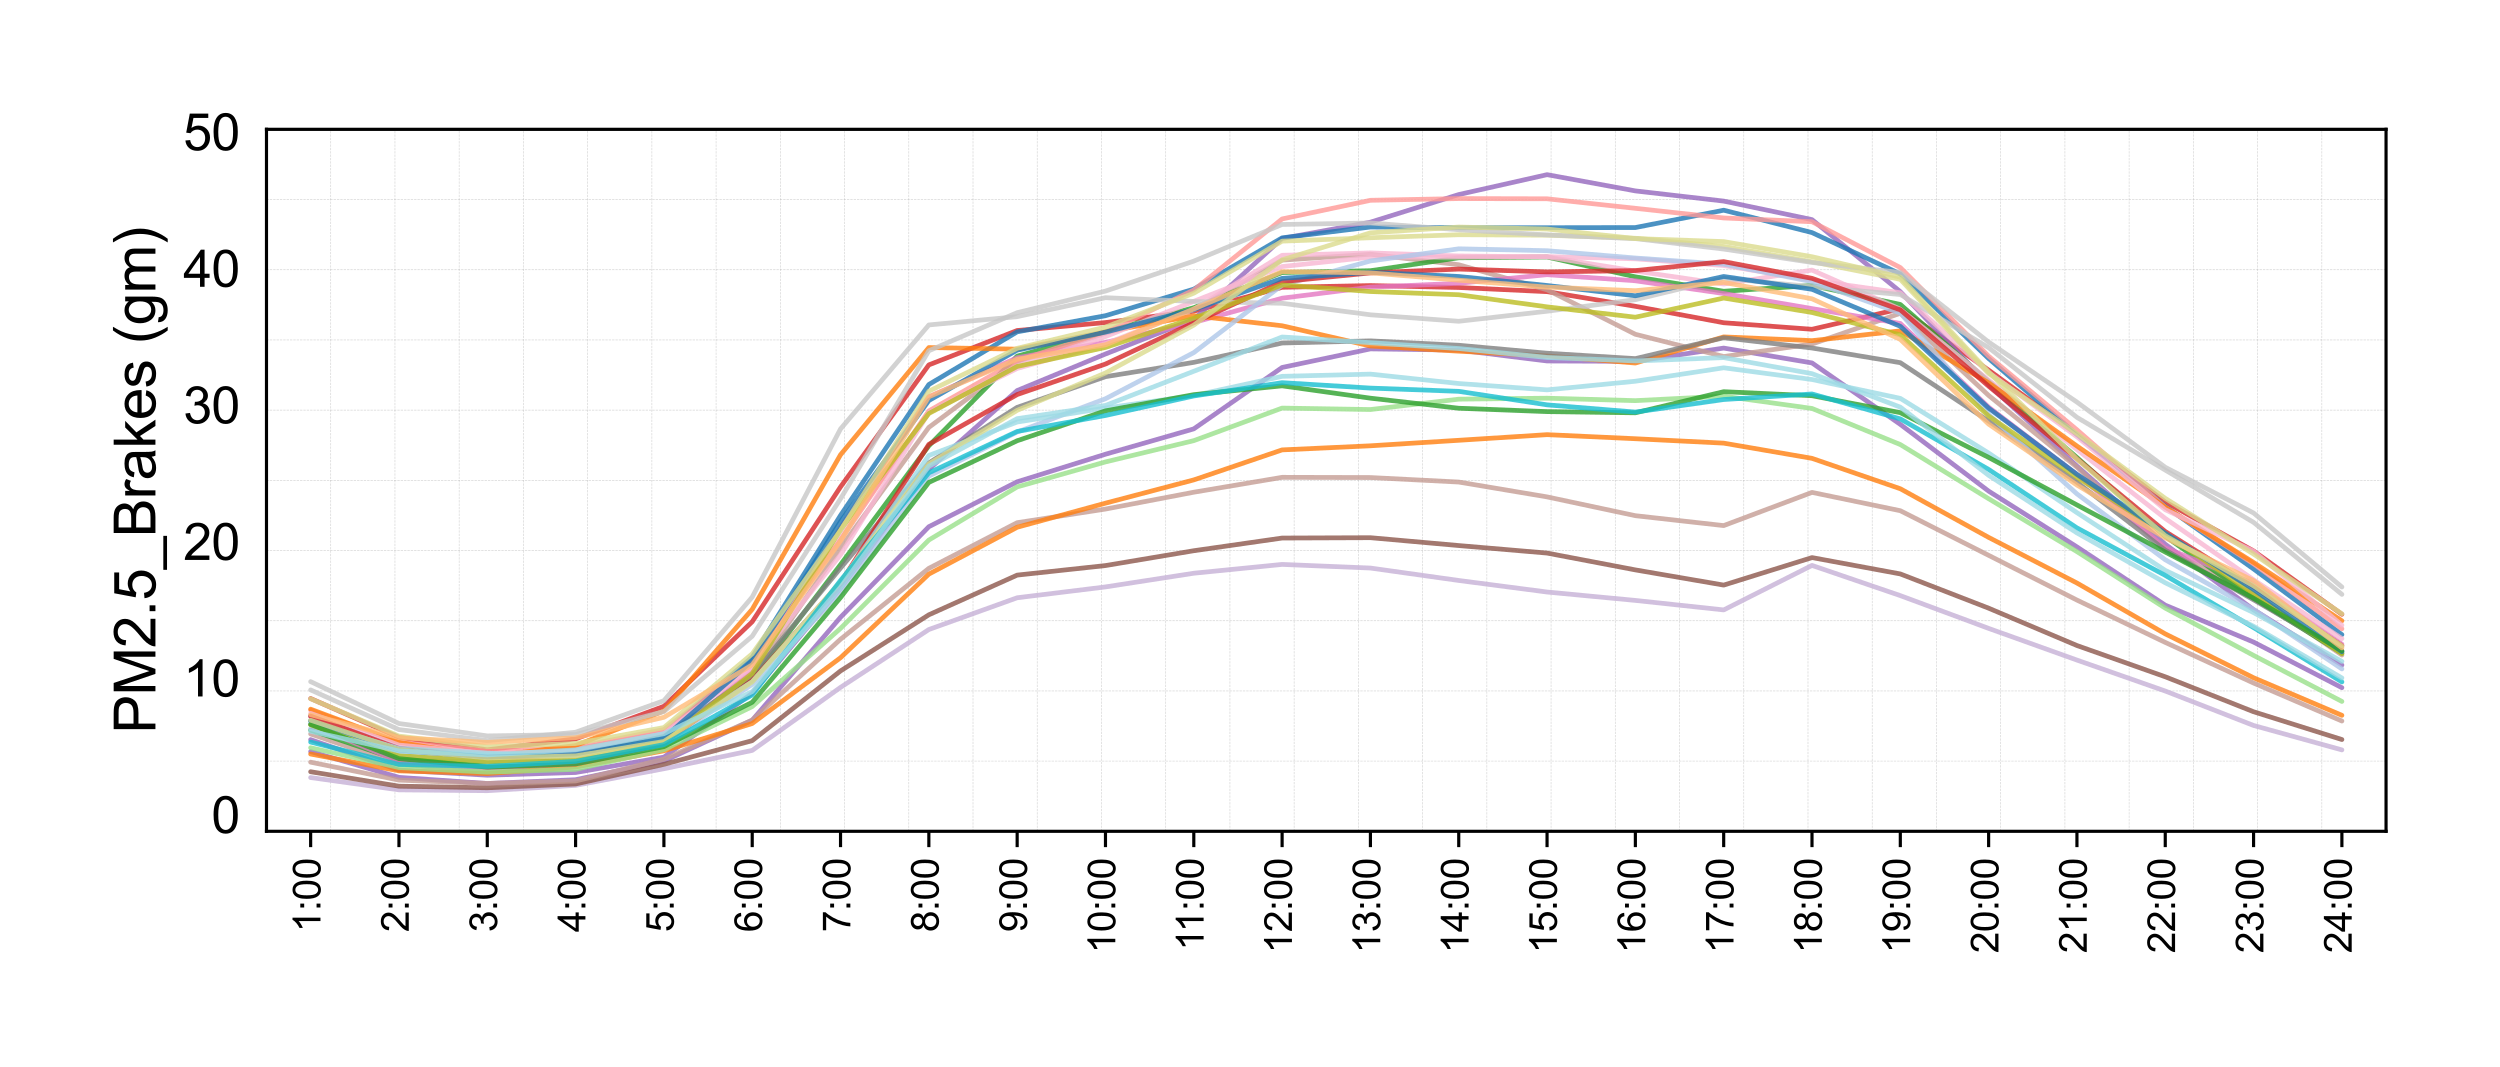 <?xml version="1.0" encoding="utf-8" standalone="no"?>
<!DOCTYPE svg PUBLIC "-//W3C//DTD SVG 1.1//EN"
  "http://www.w3.org/Graphics/SVG/1.1/DTD/svg11.dtd">
<svg xmlns:xlink="http://www.w3.org/1999/xlink" width="789.787pt" height="337.15pt" viewBox="0 0 789.787 337.15" xmlns="http://www.w3.org/2000/svg" version="1.1">
 <defs>
  <style type="text/css">*{stroke-linejoin: round; stroke-linecap: butt}</style>
 </defs>
 <g id="figure_1">
  <g id="patch_1">
   <path d="M 0 337.15 
L 789.787 337.15 
L 789.787 0 
L 0 0 
L 0 337.15 
z
" style="fill: none"/>
  </g>
  <g id="axes_1">
   <g id="patch_2">
    <path d="M 84.187 262.623 
L 753.787 262.623 
L 753.787 40.863 
L 84.187 40.863 
L 84.187 262.623 
z
" style="fill: none"/>
   </g>
   <g id="line2d_1">
    <path d="M 104.478 262.623 
L 104.478 40.863 
" clip-path="url(#pa7f71d91d2)" style="fill: none; stroke-dasharray: 0.74,0.32; stroke-dashoffset: 0; stroke: #a9a9a9; stroke-opacity: 0.5; stroke-width: 0.2"/>
   </g>
   <g id="line2d_2">
    <path d="M 124.769 262.623 
L 124.769 40.863 
" clip-path="url(#pa7f71d91d2)" style="fill: none; stroke-dasharray: 0.74,0.32; stroke-dashoffset: 0; stroke: #a9a9a9; stroke-opacity: 0.5; stroke-width: 0.2"/>
   </g>
   <g id="line2d_3">
    <path d="M 145.06 262.623 
L 145.06 40.863 
" clip-path="url(#pa7f71d91d2)" style="fill: none; stroke-dasharray: 0.74,0.32; stroke-dashoffset: 0; stroke: #a9a9a9; stroke-opacity: 0.5; stroke-width: 0.2"/>
   </g>
   <g id="line2d_4">
    <path d="M 165.351 262.623 
L 165.351 40.863 
" clip-path="url(#pa7f71d91d2)" style="fill: none; stroke-dasharray: 0.74,0.32; stroke-dashoffset: 0; stroke: #a9a9a9; stroke-opacity: 0.5; stroke-width: 0.2"/>
   </g>
   <g id="line2d_5">
    <path d="M 185.641 262.623 
L 185.641 40.863 
" clip-path="url(#pa7f71d91d2)" style="fill: none; stroke-dasharray: 0.74,0.32; stroke-dashoffset: 0; stroke: #a9a9a9; stroke-opacity: 0.5; stroke-width: 0.2"/>
   </g>
   <g id="line2d_6">
    <path d="M 205.932 262.623 
L 205.932 40.863 
" clip-path="url(#pa7f71d91d2)" style="fill: none; stroke-dasharray: 0.74,0.32; stroke-dashoffset: 0; stroke: #a9a9a9; stroke-opacity: 0.5; stroke-width: 0.2"/>
   </g>
   <g id="line2d_7">
    <path d="M 226.223 262.623 
L 226.223 40.863 
" clip-path="url(#pa7f71d91d2)" style="fill: none; stroke-dasharray: 0.74,0.32; stroke-dashoffset: 0; stroke: #a9a9a9; stroke-opacity: 0.5; stroke-width: 0.2"/>
   </g>
   <g id="line2d_8">
    <path d="M 246.514 262.623 
L 246.514 40.863 
" clip-path="url(#pa7f71d91d2)" style="fill: none; stroke-dasharray: 0.74,0.32; stroke-dashoffset: 0; stroke: #a9a9a9; stroke-opacity: 0.5; stroke-width: 0.2"/>
   </g>
   <g id="line2d_9">
    <path d="M 266.805 262.623 
L 266.805 40.863 
" clip-path="url(#pa7f71d91d2)" style="fill: none; stroke-dasharray: 0.74,0.32; stroke-dashoffset: 0; stroke: #a9a9a9; stroke-opacity: 0.5; stroke-width: 0.2"/>
   </g>
   <g id="line2d_10">
    <path d="M 287.096 262.623 
L 287.096 40.863 
" clip-path="url(#pa7f71d91d2)" style="fill: none; stroke-dasharray: 0.74,0.32; stroke-dashoffset: 0; stroke: #a9a9a9; stroke-opacity: 0.5; stroke-width: 0.2"/>
   </g>
   <g id="line2d_11">
    <path d="M 307.387 262.623 
L 307.387 40.863 
" clip-path="url(#pa7f71d91d2)" style="fill: none; stroke-dasharray: 0.74,0.32; stroke-dashoffset: 0; stroke: #a9a9a9; stroke-opacity: 0.5; stroke-width: 0.2"/>
   </g>
   <g id="line2d_12">
    <path d="M 327.678 262.623 
L 327.678 40.863 
" clip-path="url(#pa7f71d91d2)" style="fill: none; stroke-dasharray: 0.74,0.32; stroke-dashoffset: 0; stroke: #a9a9a9; stroke-opacity: 0.5; stroke-width: 0.2"/>
   </g>
   <g id="line2d_13">
    <path d="M 347.969 262.623 
L 347.969 40.863 
" clip-path="url(#pa7f71d91d2)" style="fill: none; stroke-dasharray: 0.74,0.32; stroke-dashoffset: 0; stroke: #a9a9a9; stroke-opacity: 0.5; stroke-width: 0.2"/>
   </g>
   <g id="line2d_14">
    <path d="M 368.26 262.623 
L 368.26 40.863 
" clip-path="url(#pa7f71d91d2)" style="fill: none; stroke-dasharray: 0.74,0.32; stroke-dashoffset: 0; stroke: #a9a9a9; stroke-opacity: 0.5; stroke-width: 0.2"/>
   </g>
   <g id="line2d_15">
    <path d="M 388.551 262.623 
L 388.551 40.863 
" clip-path="url(#pa7f71d91d2)" style="fill: none; stroke-dasharray: 0.74,0.32; stroke-dashoffset: 0; stroke: #a9a9a9; stroke-opacity: 0.5; stroke-width: 0.2"/>
   </g>
   <g id="line2d_16">
    <path d="M 408.841 262.623 
L 408.841 40.863 
" clip-path="url(#pa7f71d91d2)" style="fill: none; stroke-dasharray: 0.74,0.32; stroke-dashoffset: 0; stroke: #a9a9a9; stroke-opacity: 0.5; stroke-width: 0.2"/>
   </g>
   <g id="line2d_17">
    <path d="M 429.132 262.623 
L 429.132 40.863 
" clip-path="url(#pa7f71d91d2)" style="fill: none; stroke-dasharray: 0.74,0.32; stroke-dashoffset: 0; stroke: #a9a9a9; stroke-opacity: 0.5; stroke-width: 0.2"/>
   </g>
   <g id="line2d_18">
    <path d="M 449.423 262.623 
L 449.423 40.863 
" clip-path="url(#pa7f71d91d2)" style="fill: none; stroke-dasharray: 0.74,0.32; stroke-dashoffset: 0; stroke: #a9a9a9; stroke-opacity: 0.5; stroke-width: 0.2"/>
   </g>
   <g id="line2d_19">
    <path d="M 469.714 262.623 
L 469.714 40.863 
" clip-path="url(#pa7f71d91d2)" style="fill: none; stroke-dasharray: 0.74,0.32; stroke-dashoffset: 0; stroke: #a9a9a9; stroke-opacity: 0.5; stroke-width: 0.2"/>
   </g>
   <g id="line2d_20">
    <path d="M 490.005 262.623 
L 490.005 40.863 
" clip-path="url(#pa7f71d91d2)" style="fill: none; stroke-dasharray: 0.74,0.32; stroke-dashoffset: 0; stroke: #a9a9a9; stroke-opacity: 0.5; stroke-width: 0.2"/>
   </g>
   <g id="line2d_21">
    <path d="M 510.296 262.623 
L 510.296 40.863 
" clip-path="url(#pa7f71d91d2)" style="fill: none; stroke-dasharray: 0.74,0.32; stroke-dashoffset: 0; stroke: #a9a9a9; stroke-opacity: 0.5; stroke-width: 0.2"/>
   </g>
   <g id="line2d_22">
    <path d="M 530.587 262.623 
L 530.587 40.863 
" clip-path="url(#pa7f71d91d2)" style="fill: none; stroke-dasharray: 0.74,0.32; stroke-dashoffset: 0; stroke: #a9a9a9; stroke-opacity: 0.5; stroke-width: 0.2"/>
   </g>
   <g id="line2d_23">
    <path d="M 550.878 262.623 
L 550.878 40.863 
" clip-path="url(#pa7f71d91d2)" style="fill: none; stroke-dasharray: 0.74,0.32; stroke-dashoffset: 0; stroke: #a9a9a9; stroke-opacity: 0.5; stroke-width: 0.2"/>
   </g>
   <g id="line2d_24">
    <path d="M 571.169 262.623 
L 571.169 40.863 
" clip-path="url(#pa7f71d91d2)" style="fill: none; stroke-dasharray: 0.74,0.32; stroke-dashoffset: 0; stroke: #a9a9a9; stroke-opacity: 0.5; stroke-width: 0.2"/>
   </g>
   <g id="line2d_25">
    <path d="M 591.46 262.623 
L 591.46 40.863 
" clip-path="url(#pa7f71d91d2)" style="fill: none; stroke-dasharray: 0.74,0.32; stroke-dashoffset: 0; stroke: #a9a9a9; stroke-opacity: 0.5; stroke-width: 0.2"/>
   </g>
   <g id="line2d_26">
    <path d="M 611.751 262.623 
L 611.751 40.863 
" clip-path="url(#pa7f71d91d2)" style="fill: none; stroke-dasharray: 0.74,0.32; stroke-dashoffset: 0; stroke: #a9a9a9; stroke-opacity: 0.5; stroke-width: 0.2"/>
   </g>
   <g id="line2d_27">
    <path d="M 632.041 262.623 
L 632.041 40.863 
" clip-path="url(#pa7f71d91d2)" style="fill: none; stroke-dasharray: 0.74,0.32; stroke-dashoffset: 0; stroke: #a9a9a9; stroke-opacity: 0.5; stroke-width: 0.2"/>
   </g>
   <g id="line2d_28">
    <path d="M 652.332 262.623 
L 652.332 40.863 
" clip-path="url(#pa7f71d91d2)" style="fill: none; stroke-dasharray: 0.74,0.32; stroke-dashoffset: 0; stroke: #a9a9a9; stroke-opacity: 0.5; stroke-width: 0.2"/>
   </g>
   <g id="line2d_29">
    <path d="M 672.623 262.623 
L 672.623 40.863 
" clip-path="url(#pa7f71d91d2)" style="fill: none; stroke-dasharray: 0.74,0.32; stroke-dashoffset: 0; stroke: #a9a9a9; stroke-opacity: 0.5; stroke-width: 0.2"/>
   </g>
   <g id="line2d_30">
    <path d="M 692.914 262.623 
L 692.914 40.863 
" clip-path="url(#pa7f71d91d2)" style="fill: none; stroke-dasharray: 0.74,0.32; stroke-dashoffset: 0; stroke: #a9a9a9; stroke-opacity: 0.5; stroke-width: 0.2"/>
   </g>
   <g id="line2d_31">
    <path d="M 713.205 262.623 
L 713.205 40.863 
" clip-path="url(#pa7f71d91d2)" style="fill: none; stroke-dasharray: 0.74,0.32; stroke-dashoffset: 0; stroke: #a9a9a9; stroke-opacity: 0.5; stroke-width: 0.2"/>
   </g>
   <g id="line2d_32">
    <path d="M 733.496 262.623 
L 733.496 40.863 
" clip-path="url(#pa7f71d91d2)" style="fill: none; stroke-dasharray: 0.74,0.32; stroke-dashoffset: 0; stroke: #a9a9a9; stroke-opacity: 0.5; stroke-width: 0.2"/>
   </g>
   <g id="line2d_33">
    <path d="M 84.187 240.447 
L 753.787 240.447 
" clip-path="url(#pa7f71d91d2)" style="fill: none; stroke-dasharray: 0.74,0.32; stroke-dashoffset: 0; stroke: #a9a9a9; stroke-opacity: 0.5; stroke-width: 0.2"/>
   </g>
   <g id="line2d_34">
    <path d="M 84.187 218.271 
L 753.787 218.271 
" clip-path="url(#pa7f71d91d2)" style="fill: none; stroke-dasharray: 0.74,0.32; stroke-dashoffset: 0; stroke: #a9a9a9; stroke-opacity: 0.5; stroke-width: 0.2"/>
   </g>
   <g id="line2d_35">
    <path d="M 84.187 196.095 
L 753.787 196.095 
" clip-path="url(#pa7f71d91d2)" style="fill: none; stroke-dasharray: 0.74,0.32; stroke-dashoffset: 0; stroke: #a9a9a9; stroke-opacity: 0.5; stroke-width: 0.2"/>
   </g>
   <g id="line2d_36">
    <path d="M 84.187 173.919 
L 753.787 173.919 
" clip-path="url(#pa7f71d91d2)" style="fill: none; stroke-dasharray: 0.74,0.32; stroke-dashoffset: 0; stroke: #a9a9a9; stroke-opacity: 0.5; stroke-width: 0.2"/>
   </g>
   <g id="line2d_37">
    <path d="M 84.187 151.743 
L 753.787 151.743 
" clip-path="url(#pa7f71d91d2)" style="fill: none; stroke-dasharray: 0.74,0.32; stroke-dashoffset: 0; stroke: #a9a9a9; stroke-opacity: 0.5; stroke-width: 0.2"/>
   </g>
   <g id="line2d_38">
    <path d="M 84.187 129.567 
L 753.787 129.567 
" clip-path="url(#pa7f71d91d2)" style="fill: none; stroke-dasharray: 0.74,0.32; stroke-dashoffset: 0; stroke: #a9a9a9; stroke-opacity: 0.5; stroke-width: 0.2"/>
   </g>
   <g id="line2d_39">
    <path d="M 84.187 107.391 
L 753.787 107.391 
" clip-path="url(#pa7f71d91d2)" style="fill: none; stroke-dasharray: 0.74,0.32; stroke-dashoffset: 0; stroke: #a9a9a9; stroke-opacity: 0.5; stroke-width: 0.2"/>
   </g>
   <g id="line2d_40">
    <path d="M 84.187 85.215 
L 753.787 85.215 
" clip-path="url(#pa7f71d91d2)" style="fill: none; stroke-dasharray: 0.74,0.32; stroke-dashoffset: 0; stroke: #a9a9a9; stroke-opacity: 0.5; stroke-width: 0.2"/>
   </g>
   <g id="line2d_41">
    <path d="M 84.187 63.039 
L 753.787 63.039 
" clip-path="url(#pa7f71d91d2)" style="fill: none; stroke-dasharray: 0.74,0.32; stroke-dashoffset: 0; stroke: #a9a9a9; stroke-opacity: 0.5; stroke-width: 0.2"/>
   </g>
   <g id="matplotlib.axis_1">
    <g id="xtick_1">
     <g id="line2d_42">
      <defs>
       <path id="meda3172dca" d="M 0 0 
L 0 5 
" style="stroke: #000000"/>
      </defs>
      <g>
       <use xlink:href="#meda3172dca" x="98.137" y="262.623" style="stroke: #000000"/>
      </g>
     </g>
     <g id="text_1">
      <!-- 1:00 -->
      <g transform="translate(101.239 294.476) rotate(-90) scale(0.12 -0.12)">
       <defs>
        <path id="ArialMT-31" d="M 2384 0 
L 1822 0 
L 1822 3584 
Q 1619 3391 1289 3197 
Q 959 3003 697 2906 
L 697 3450 
Q 1169 3672 1522 3987 
Q 1875 4303 2022 4600 
L 2384 4600 
L 2384 0 
z
" transform="scale(0.016)"/>
        <path id="ArialMT-3a" d="M 578 2678 
L 578 3319 
L 1219 3319 
L 1219 2678 
L 578 2678 
z
M 578 0 
L 578 641 
L 1219 641 
L 1219 0 
L 578 0 
z
" transform="scale(0.016)"/>
        <path id="ArialMT-30" d="M 266 2259 
Q 266 3072 433 3567 
Q 600 4063 929 4331 
Q 1259 4600 1759 4600 
Q 2128 4600 2406 4451 
Q 2684 4303 2865 4023 
Q 3047 3744 3150 3342 
Q 3253 2941 3253 2259 
Q 3253 1453 3087 958 
Q 2922 463 2592 192 
Q 2263 -78 1759 -78 
Q 1097 -78 719 397 
Q 266 969 266 2259 
z
M 844 2259 
Q 844 1131 1108 757 
Q 1372 384 1759 384 
Q 2147 384 2411 759 
Q 2675 1134 2675 2259 
Q 2675 3391 2411 3762 
Q 2147 4134 1753 4134 
Q 1366 4134 1134 3806 
Q 844 3388 844 2259 
z
" transform="scale(0.016)"/>
       </defs>
       <use xlink:href="#ArialMT-31"/>
       <use xlink:href="#ArialMT-3a" transform="translate(55.615 0)"/>
       <use xlink:href="#ArialMT-30" transform="translate(83.398 0)"/>
       <use xlink:href="#ArialMT-30" transform="translate(139.014 0)"/>
      </g>
     </g>
    </g>
    <g id="xtick_2">
     <g id="line2d_43">
      <g>
       <use xlink:href="#meda3172dca" x="126.037" y="262.623" style="stroke: #000000"/>
      </g>
     </g>
     <g id="text_2">
      <!-- 2:00 -->
      <g transform="translate(129.139 294.476) rotate(-90) scale(0.12 -0.12)">
       <defs>
        <path id="ArialMT-32" d="M 3222 541 
L 3222 0 
L 194 0 
Q 188 203 259 391 
Q 375 700 629 1000 
Q 884 1300 1366 1694 
Q 2113 2306 2375 2664 
Q 2638 3022 2638 3341 
Q 2638 3675 2398 3904 
Q 2159 4134 1775 4134 
Q 1369 4134 1125 3890 
Q 881 3647 878 3216 
L 300 3275 
Q 359 3922 746 4261 
Q 1134 4600 1788 4600 
Q 2447 4600 2831 4234 
Q 3216 3869 3216 3328 
Q 3216 3053 3103 2787 
Q 2991 2522 2730 2228 
Q 2469 1934 1863 1422 
Q 1356 997 1212 845 
Q 1069 694 975 541 
L 3222 541 
z
" transform="scale(0.016)"/>
       </defs>
       <use xlink:href="#ArialMT-32"/>
       <use xlink:href="#ArialMT-3a" transform="translate(55.615 0)"/>
       <use xlink:href="#ArialMT-30" transform="translate(83.398 0)"/>
       <use xlink:href="#ArialMT-30" transform="translate(139.014 0)"/>
      </g>
     </g>
    </g>
    <g id="xtick_3">
     <g id="line2d_44">
      <g>
       <use xlink:href="#meda3172dca" x="153.937" y="262.623" style="stroke: #000000"/>
      </g>
     </g>
     <g id="text_3">
      <!-- 3:00 -->
      <g transform="translate(157.039 294.476) rotate(-90) scale(0.12 -0.12)">
       <defs>
        <path id="ArialMT-33" d="M 269 1209 
L 831 1284 
Q 928 806 1161 595 
Q 1394 384 1728 384 
Q 2125 384 2398 659 
Q 2672 934 2672 1341 
Q 2672 1728 2419 1979 
Q 2166 2231 1775 2231 
Q 1616 2231 1378 2169 
L 1441 2663 
Q 1497 2656 1531 2656 
Q 1891 2656 2178 2843 
Q 2466 3031 2466 3422 
Q 2466 3731 2256 3934 
Q 2047 4138 1716 4138 
Q 1388 4138 1169 3931 
Q 950 3725 888 3313 
L 325 3413 
Q 428 3978 793 4289 
Q 1159 4600 1703 4600 
Q 2078 4600 2393 4439 
Q 2709 4278 2876 4000 
Q 3044 3722 3044 3409 
Q 3044 3113 2884 2869 
Q 2725 2625 2413 2481 
Q 2819 2388 3044 2092 
Q 3269 1797 3269 1353 
Q 3269 753 2831 336 
Q 2394 -81 1725 -81 
Q 1122 -81 723 278 
Q 325 638 269 1209 
z
" transform="scale(0.016)"/>
       </defs>
       <use xlink:href="#ArialMT-33"/>
       <use xlink:href="#ArialMT-3a" transform="translate(55.615 0)"/>
       <use xlink:href="#ArialMT-30" transform="translate(83.398 0)"/>
       <use xlink:href="#ArialMT-30" transform="translate(139.014 0)"/>
      </g>
     </g>
    </g>
    <g id="xtick_4">
     <g id="line2d_45">
      <g>
       <use xlink:href="#meda3172dca" x="181.837" y="262.623" style="stroke: #000000"/>
      </g>
     </g>
     <g id="text_4">
      <!-- 4:00 -->
      <g transform="translate(184.939 294.476) rotate(-90) scale(0.12 -0.12)">
       <defs>
        <path id="ArialMT-34" d="M 2069 0 
L 2069 1097 
L 81 1097 
L 81 1613 
L 2172 4581 
L 2631 4581 
L 2631 1613 
L 3250 1613 
L 3250 1097 
L 2631 1097 
L 2631 0 
L 2069 0 
z
M 2069 1613 
L 2069 3678 
L 634 1613 
L 2069 1613 
z
" transform="scale(0.016)"/>
       </defs>
       <use xlink:href="#ArialMT-34"/>
       <use xlink:href="#ArialMT-3a" transform="translate(55.615 0)"/>
       <use xlink:href="#ArialMT-30" transform="translate(83.398 0)"/>
       <use xlink:href="#ArialMT-30" transform="translate(139.014 0)"/>
      </g>
     </g>
    </g>
    <g id="xtick_5">
     <g id="line2d_46">
      <g>
       <use xlink:href="#meda3172dca" x="209.737" y="262.623" style="stroke: #000000"/>
      </g>
     </g>
     <g id="text_5">
      <!-- 5:00 -->
      <g transform="translate(212.839 294.476) rotate(-90) scale(0.12 -0.12)">
       <defs>
        <path id="ArialMT-35" d="M 266 1200 
L 856 1250 
Q 922 819 1161 601 
Q 1400 384 1738 384 
Q 2144 384 2425 690 
Q 2706 997 2706 1503 
Q 2706 1984 2436 2262 
Q 2166 2541 1728 2541 
Q 1456 2541 1237 2417 
Q 1019 2294 894 2097 
L 366 2166 
L 809 4519 
L 3088 4519 
L 3088 3981 
L 1259 3981 
L 1013 2750 
Q 1425 3038 1878 3038 
Q 2478 3038 2890 2622 
Q 3303 2206 3303 1553 
Q 3303 931 2941 478 
Q 2500 -78 1738 -78 
Q 1113 -78 717 272 
Q 322 622 266 1200 
z
" transform="scale(0.016)"/>
       </defs>
       <use xlink:href="#ArialMT-35"/>
       <use xlink:href="#ArialMT-3a" transform="translate(55.615 0)"/>
       <use xlink:href="#ArialMT-30" transform="translate(83.398 0)"/>
       <use xlink:href="#ArialMT-30" transform="translate(139.014 0)"/>
      </g>
     </g>
    </g>
    <g id="xtick_6">
     <g id="line2d_47">
      <g>
       <use xlink:href="#meda3172dca" x="237.637" y="262.623" style="stroke: #000000"/>
      </g>
     </g>
     <g id="text_6">
      <!-- 6:00 -->
      <g transform="translate(240.739 294.476) rotate(-90) scale(0.12 -0.12)">
       <defs>
        <path id="ArialMT-36" d="M 3184 3459 
L 2625 3416 
Q 2550 3747 2413 3897 
Q 2184 4138 1850 4138 
Q 1581 4138 1378 3988 
Q 1113 3794 959 3422 
Q 806 3050 800 2363 
Q 1003 2672 1297 2822 
Q 1591 2972 1913 2972 
Q 2475 2972 2870 2558 
Q 3266 2144 3266 1488 
Q 3266 1056 3080 686 
Q 2894 316 2569 119 
Q 2244 -78 1831 -78 
Q 1128 -78 684 439 
Q 241 956 241 2144 
Q 241 3472 731 4075 
Q 1159 4600 1884 4600 
Q 2425 4600 2770 4297 
Q 3116 3994 3184 3459 
z
M 888 1484 
Q 888 1194 1011 928 
Q 1134 663 1356 523 
Q 1578 384 1822 384 
Q 2178 384 2434 671 
Q 2691 959 2691 1453 
Q 2691 1928 2437 2201 
Q 2184 2475 1800 2475 
Q 1419 2475 1153 2201 
Q 888 1928 888 1484 
z
" transform="scale(0.016)"/>
       </defs>
       <use xlink:href="#ArialMT-36"/>
       <use xlink:href="#ArialMT-3a" transform="translate(55.615 0)"/>
       <use xlink:href="#ArialMT-30" transform="translate(83.398 0)"/>
       <use xlink:href="#ArialMT-30" transform="translate(139.014 0)"/>
      </g>
     </g>
    </g>
    <g id="xtick_7">
     <g id="line2d_48">
      <g>
       <use xlink:href="#meda3172dca" x="265.537" y="262.623" style="stroke: #000000"/>
      </g>
     </g>
     <g id="text_7">
      <!-- 7:00 -->
      <g transform="translate(268.639 294.476) rotate(-90) scale(0.12 -0.12)">
       <defs>
        <path id="ArialMT-37" d="M 303 3981 
L 303 4522 
L 3269 4522 
L 3269 4084 
Q 2831 3619 2401 2847 
Q 1972 2075 1738 1259 
Q 1569 684 1522 0 
L 944 0 
Q 953 541 1156 1306 
Q 1359 2072 1739 2783 
Q 2119 3494 2547 3981 
L 303 3981 
z
" transform="scale(0.016)"/>
       </defs>
       <use xlink:href="#ArialMT-37"/>
       <use xlink:href="#ArialMT-3a" transform="translate(55.615 0)"/>
       <use xlink:href="#ArialMT-30" transform="translate(83.398 0)"/>
       <use xlink:href="#ArialMT-30" transform="translate(139.014 0)"/>
      </g>
     </g>
    </g>
    <g id="xtick_8">
     <g id="line2d_49">
      <g>
       <use xlink:href="#meda3172dca" x="293.437" y="262.623" style="stroke: #000000"/>
      </g>
     </g>
     <g id="text_8">
      <!-- 8:00 -->
      <g transform="translate(296.539 294.476) rotate(-90) scale(0.12 -0.12)">
       <defs>
        <path id="ArialMT-38" d="M 1131 2484 
Q 781 2613 612 2850 
Q 444 3088 444 3419 
Q 444 3919 803 4259 
Q 1163 4600 1759 4600 
Q 2359 4600 2725 4251 
Q 3091 3903 3091 3403 
Q 3091 3084 2923 2848 
Q 2756 2613 2416 2484 
Q 2838 2347 3058 2040 
Q 3278 1734 3278 1309 
Q 3278 722 2862 322 
Q 2447 -78 1769 -78 
Q 1091 -78 675 323 
Q 259 725 259 1325 
Q 259 1772 486 2073 
Q 713 2375 1131 2484 
z
M 1019 3438 
Q 1019 3113 1228 2906 
Q 1438 2700 1772 2700 
Q 2097 2700 2305 2904 
Q 2513 3109 2513 3406 
Q 2513 3716 2298 3927 
Q 2084 4138 1766 4138 
Q 1444 4138 1231 3931 
Q 1019 3725 1019 3438 
z
M 838 1322 
Q 838 1081 952 856 
Q 1066 631 1291 507 
Q 1516 384 1775 384 
Q 2178 384 2440 643 
Q 2703 903 2703 1303 
Q 2703 1709 2433 1975 
Q 2163 2241 1756 2241 
Q 1359 2241 1098 1978 
Q 838 1716 838 1322 
z
" transform="scale(0.016)"/>
       </defs>
       <use xlink:href="#ArialMT-38"/>
       <use xlink:href="#ArialMT-3a" transform="translate(55.615 0)"/>
       <use xlink:href="#ArialMT-30" transform="translate(83.398 0)"/>
       <use xlink:href="#ArialMT-30" transform="translate(139.014 0)"/>
      </g>
     </g>
    </g>
    <g id="xtick_9">
     <g id="line2d_50">
      <g>
       <use xlink:href="#meda3172dca" x="321.337" y="262.623" style="stroke: #000000"/>
      </g>
     </g>
     <g id="text_9">
      <!-- 9:00 -->
      <g transform="translate(324.439 294.476) rotate(-90) scale(0.12 -0.12)">
       <defs>
        <path id="ArialMT-39" d="M 350 1059 
L 891 1109 
Q 959 728 1153 556 
Q 1347 384 1650 384 
Q 1909 384 2104 503 
Q 2300 622 2425 820 
Q 2550 1019 2634 1356 
Q 2719 1694 2719 2044 
Q 2719 2081 2716 2156 
Q 2547 1888 2255 1720 
Q 1963 1553 1622 1553 
Q 1053 1553 659 1965 
Q 266 2378 266 3053 
Q 266 3750 677 4175 
Q 1088 4600 1706 4600 
Q 2153 4600 2523 4359 
Q 2894 4119 3086 3673 
Q 3278 3228 3278 2384 
Q 3278 1506 3087 986 
Q 2897 466 2520 194 
Q 2144 -78 1638 -78 
Q 1100 -78 759 220 
Q 419 519 350 1059 
z
M 2653 3081 
Q 2653 3566 2395 3850 
Q 2138 4134 1775 4134 
Q 1400 4134 1122 3828 
Q 844 3522 844 3034 
Q 844 2597 1108 2323 
Q 1372 2050 1759 2050 
Q 2150 2050 2401 2323 
Q 2653 2597 2653 3081 
z
" transform="scale(0.016)"/>
       </defs>
       <use xlink:href="#ArialMT-39"/>
       <use xlink:href="#ArialMT-3a" transform="translate(55.615 0)"/>
       <use xlink:href="#ArialMT-30" transform="translate(83.398 0)"/>
       <use xlink:href="#ArialMT-30" transform="translate(139.014 0)"/>
      </g>
     </g>
    </g>
    <g id="xtick_10">
     <g id="line2d_51">
      <g>
       <use xlink:href="#meda3172dca" x="349.237" y="262.623" style="stroke: #000000"/>
      </g>
     </g>
     <g id="text_10">
      <!-- 10:00 -->
      <g transform="translate(352.339 301.15) rotate(-90) scale(0.12 -0.12)">
       <use xlink:href="#ArialMT-31"/>
       <use xlink:href="#ArialMT-30" transform="translate(55.615 0)"/>
       <use xlink:href="#ArialMT-3a" transform="translate(111.23 0)"/>
       <use xlink:href="#ArialMT-30" transform="translate(139.014 0)"/>
       <use xlink:href="#ArialMT-30" transform="translate(194.629 0)"/>
      </g>
     </g>
    </g>
    <g id="xtick_11">
     <g id="line2d_52">
      <g>
       <use xlink:href="#meda3172dca" x="377.137" y="262.623" style="stroke: #000000"/>
      </g>
     </g>
     <g id="text_11">
      <!-- 11:00 -->
      <g transform="translate(380.239 300.265) rotate(-90) scale(0.12 -0.12)">
       <use xlink:href="#ArialMT-31"/>
       <use xlink:href="#ArialMT-31" transform="translate(48.24 0)"/>
       <use xlink:href="#ArialMT-3a" transform="translate(103.855 0)"/>
       <use xlink:href="#ArialMT-30" transform="translate(131.639 0)"/>
       <use xlink:href="#ArialMT-30" transform="translate(187.254 0)"/>
      </g>
     </g>
    </g>
    <g id="xtick_12">
     <g id="line2d_53">
      <g>
       <use xlink:href="#meda3172dca" x="405.037" y="262.623" style="stroke: #000000"/>
      </g>
     </g>
     <g id="text_12">
      <!-- 12:00 -->
      <g transform="translate(408.139 301.15) rotate(-90) scale(0.12 -0.12)">
       <use xlink:href="#ArialMT-31"/>
       <use xlink:href="#ArialMT-32" transform="translate(55.615 0)"/>
       <use xlink:href="#ArialMT-3a" transform="translate(111.23 0)"/>
       <use xlink:href="#ArialMT-30" transform="translate(139.014 0)"/>
       <use xlink:href="#ArialMT-30" transform="translate(194.629 0)"/>
      </g>
     </g>
    </g>
    <g id="xtick_13">
     <g id="line2d_54">
      <g>
       <use xlink:href="#meda3172dca" x="432.937" y="262.623" style="stroke: #000000"/>
      </g>
     </g>
     <g id="text_13">
      <!-- 13:00 -->
      <g transform="translate(436.039 301.15) rotate(-90) scale(0.12 -0.12)">
       <use xlink:href="#ArialMT-31"/>
       <use xlink:href="#ArialMT-33" transform="translate(55.615 0)"/>
       <use xlink:href="#ArialMT-3a" transform="translate(111.23 0)"/>
       <use xlink:href="#ArialMT-30" transform="translate(139.014 0)"/>
       <use xlink:href="#ArialMT-30" transform="translate(194.629 0)"/>
      </g>
     </g>
    </g>
    <g id="xtick_14">
     <g id="line2d_55">
      <g>
       <use xlink:href="#meda3172dca" x="460.837" y="262.623" style="stroke: #000000"/>
      </g>
     </g>
     <g id="text_14">
      <!-- 14:00 -->
      <g transform="translate(463.939 301.15) rotate(-90) scale(0.12 -0.12)">
       <use xlink:href="#ArialMT-31"/>
       <use xlink:href="#ArialMT-34" transform="translate(55.615 0)"/>
       <use xlink:href="#ArialMT-3a" transform="translate(111.23 0)"/>
       <use xlink:href="#ArialMT-30" transform="translate(139.014 0)"/>
       <use xlink:href="#ArialMT-30" transform="translate(194.629 0)"/>
      </g>
     </g>
    </g>
    <g id="xtick_15">
     <g id="line2d_56">
      <g>
       <use xlink:href="#meda3172dca" x="488.737" y="262.623" style="stroke: #000000"/>
      </g>
     </g>
     <g id="text_15">
      <!-- 15:00 -->
      <g transform="translate(491.839 301.15) rotate(-90) scale(0.12 -0.12)">
       <use xlink:href="#ArialMT-31"/>
       <use xlink:href="#ArialMT-35" transform="translate(55.615 0)"/>
       <use xlink:href="#ArialMT-3a" transform="translate(111.23 0)"/>
       <use xlink:href="#ArialMT-30" transform="translate(139.014 0)"/>
       <use xlink:href="#ArialMT-30" transform="translate(194.629 0)"/>
      </g>
     </g>
    </g>
    <g id="xtick_16">
     <g id="line2d_57">
      <g>
       <use xlink:href="#meda3172dca" x="516.637" y="262.623" style="stroke: #000000"/>
      </g>
     </g>
     <g id="text_16">
      <!-- 16:00 -->
      <g transform="translate(519.739 301.15) rotate(-90) scale(0.12 -0.12)">
       <use xlink:href="#ArialMT-31"/>
       <use xlink:href="#ArialMT-36" transform="translate(55.615 0)"/>
       <use xlink:href="#ArialMT-3a" transform="translate(111.23 0)"/>
       <use xlink:href="#ArialMT-30" transform="translate(139.014 0)"/>
       <use xlink:href="#ArialMT-30" transform="translate(194.629 0)"/>
      </g>
     </g>
    </g>
    <g id="xtick_17">
     <g id="line2d_58">
      <g>
       <use xlink:href="#meda3172dca" x="544.537" y="262.623" style="stroke: #000000"/>
      </g>
     </g>
     <g id="text_17">
      <!-- 17:00 -->
      <g transform="translate(547.639 301.15) rotate(-90) scale(0.12 -0.12)">
       <use xlink:href="#ArialMT-31"/>
       <use xlink:href="#ArialMT-37" transform="translate(55.615 0)"/>
       <use xlink:href="#ArialMT-3a" transform="translate(111.23 0)"/>
       <use xlink:href="#ArialMT-30" transform="translate(139.014 0)"/>
       <use xlink:href="#ArialMT-30" transform="translate(194.629 0)"/>
      </g>
     </g>
    </g>
    <g id="xtick_18">
     <g id="line2d_59">
      <g>
       <use xlink:href="#meda3172dca" x="572.437" y="262.623" style="stroke: #000000"/>
      </g>
     </g>
     <g id="text_18">
      <!-- 18:00 -->
      <g transform="translate(575.539 301.15) rotate(-90) scale(0.12 -0.12)">
       <use xlink:href="#ArialMT-31"/>
       <use xlink:href="#ArialMT-38" transform="translate(55.615 0)"/>
       <use xlink:href="#ArialMT-3a" transform="translate(111.23 0)"/>
       <use xlink:href="#ArialMT-30" transform="translate(139.014 0)"/>
       <use xlink:href="#ArialMT-30" transform="translate(194.629 0)"/>
      </g>
     </g>
    </g>
    <g id="xtick_19">
     <g id="line2d_60">
      <g>
       <use xlink:href="#meda3172dca" x="600.337" y="262.623" style="stroke: #000000"/>
      </g>
     </g>
     <g id="text_19">
      <!-- 19:00 -->
      <g transform="translate(603.439 301.15) rotate(-90) scale(0.12 -0.12)">
       <use xlink:href="#ArialMT-31"/>
       <use xlink:href="#ArialMT-39" transform="translate(55.615 0)"/>
       <use xlink:href="#ArialMT-3a" transform="translate(111.23 0)"/>
       <use xlink:href="#ArialMT-30" transform="translate(139.014 0)"/>
       <use xlink:href="#ArialMT-30" transform="translate(194.629 0)"/>
      </g>
     </g>
    </g>
    <g id="xtick_20">
     <g id="line2d_61">
      <g>
       <use xlink:href="#meda3172dca" x="628.237" y="262.623" style="stroke: #000000"/>
      </g>
     </g>
     <g id="text_20">
      <!-- 20:00 -->
      <g transform="translate(631.339 301.15) rotate(-90) scale(0.12 -0.12)">
       <use xlink:href="#ArialMT-32"/>
       <use xlink:href="#ArialMT-30" transform="translate(55.615 0)"/>
       <use xlink:href="#ArialMT-3a" transform="translate(111.23 0)"/>
       <use xlink:href="#ArialMT-30" transform="translate(139.014 0)"/>
       <use xlink:href="#ArialMT-30" transform="translate(194.629 0)"/>
      </g>
     </g>
    </g>
    <g id="xtick_21">
     <g id="line2d_62">
      <g>
       <use xlink:href="#meda3172dca" x="656.137" y="262.623" style="stroke: #000000"/>
      </g>
     </g>
     <g id="text_21">
      <!-- 21:00 -->
      <g transform="translate(659.239 301.15) rotate(-90) scale(0.12 -0.12)">
       <use xlink:href="#ArialMT-32"/>
       <use xlink:href="#ArialMT-31" transform="translate(55.615 0)"/>
       <use xlink:href="#ArialMT-3a" transform="translate(111.23 0)"/>
       <use xlink:href="#ArialMT-30" transform="translate(139.014 0)"/>
       <use xlink:href="#ArialMT-30" transform="translate(194.629 0)"/>
      </g>
     </g>
    </g>
    <g id="xtick_22">
     <g id="line2d_63">
      <g>
       <use xlink:href="#meda3172dca" x="684.037" y="262.623" style="stroke: #000000"/>
      </g>
     </g>
     <g id="text_22">
      <!-- 22:00 -->
      <g transform="translate(687.139 301.15) rotate(-90) scale(0.12 -0.12)">
       <use xlink:href="#ArialMT-32"/>
       <use xlink:href="#ArialMT-32" transform="translate(55.615 0)"/>
       <use xlink:href="#ArialMT-3a" transform="translate(111.23 0)"/>
       <use xlink:href="#ArialMT-30" transform="translate(139.014 0)"/>
       <use xlink:href="#ArialMT-30" transform="translate(194.629 0)"/>
      </g>
     </g>
    </g>
    <g id="xtick_23">
     <g id="line2d_64">
      <g>
       <use xlink:href="#meda3172dca" x="711.937" y="262.623" style="stroke: #000000"/>
      </g>
     </g>
     <g id="text_23">
      <!-- 23:00 -->
      <g transform="translate(715.039 301.15) rotate(-90) scale(0.12 -0.12)">
       <use xlink:href="#ArialMT-32"/>
       <use xlink:href="#ArialMT-33" transform="translate(55.615 0)"/>
       <use xlink:href="#ArialMT-3a" transform="translate(111.23 0)"/>
       <use xlink:href="#ArialMT-30" transform="translate(139.014 0)"/>
       <use xlink:href="#ArialMT-30" transform="translate(194.629 0)"/>
      </g>
     </g>
    </g>
    <g id="xtick_24">
     <g id="line2d_65">
      <g>
       <use xlink:href="#meda3172dca" x="739.837" y="262.623" style="stroke: #000000"/>
      </g>
     </g>
     <g id="text_24">
      <!-- 24:00 -->
      <g transform="translate(742.939 301.15) rotate(-90) scale(0.12 -0.12)">
       <use xlink:href="#ArialMT-32"/>
       <use xlink:href="#ArialMT-34" transform="translate(55.615 0)"/>
       <use xlink:href="#ArialMT-3a" transform="translate(111.23 0)"/>
       <use xlink:href="#ArialMT-30" transform="translate(139.014 0)"/>
       <use xlink:href="#ArialMT-30" transform="translate(194.629 0)"/>
      </g>
     </g>
    </g>
   </g>
   <g id="matplotlib.axis_2">
    <g id="ytick_1">
     <g id="line2d_66">
      <defs>
       <path id="m88bf3959f5" d="M 0 0 
L -5 0 
" style="stroke: #000000; stroke-opacity: 0; stroke-width: 1.5"/>
      </defs>
      <g>
       <use xlink:href="#m88bf3959f5" x="84.187" y="257.446" style="fill-opacity: 0; stroke: #000000; stroke-opacity: 0; stroke-width: 1.5"/>
      </g>
     </g>
     <g id="text_25">
      <!-- 0 -->
      <g transform="translate(66.789 263.172) scale(0.16 -0.16)">
       <use xlink:href="#ArialMT-30"/>
      </g>
     </g>
    </g>
    <g id="ytick_2">
     <g id="line2d_67">
      <g>
       <use xlink:href="#m88bf3959f5" x="84.187" y="214.302" style="fill-opacity: 0; stroke: #000000; stroke-opacity: 0; stroke-width: 1.5"/>
      </g>
     </g>
     <g id="text_26">
      <!-- 10 -->
      <g transform="translate(57.892 220.028) scale(0.16 -0.16)">
       <use xlink:href="#ArialMT-31"/>
       <use xlink:href="#ArialMT-30" transform="translate(55.615 0)"/>
      </g>
     </g>
    </g>
    <g id="ytick_3">
     <g id="line2d_68">
      <g>
       <use xlink:href="#m88bf3959f5" x="84.187" y="171.158" style="fill-opacity: 0; stroke: #000000; stroke-opacity: 0; stroke-width: 1.5"/>
      </g>
     </g>
     <g id="text_27">
      <!-- 20 -->
      <g transform="translate(57.892 176.884) scale(0.16 -0.16)">
       <use xlink:href="#ArialMT-32"/>
       <use xlink:href="#ArialMT-30" transform="translate(55.615 0)"/>
      </g>
     </g>
    </g>
    <g id="ytick_4">
     <g id="line2d_69">
      <g>
       <use xlink:href="#m88bf3959f5" x="84.187" y="128.014" style="fill-opacity: 0; stroke: #000000; stroke-opacity: 0; stroke-width: 1.5"/>
      </g>
     </g>
     <g id="text_28">
      <!-- 30 -->
      <g transform="translate(57.892 133.74) scale(0.16 -0.16)">
       <use xlink:href="#ArialMT-33"/>
       <use xlink:href="#ArialMT-30" transform="translate(55.615 0)"/>
      </g>
     </g>
    </g>
    <g id="ytick_5">
     <g id="line2d_70">
      <g>
       <use xlink:href="#m88bf3959f5" x="84.187" y="84.87" style="fill-opacity: 0; stroke: #000000; stroke-opacity: 0; stroke-width: 1.5"/>
      </g>
     </g>
     <g id="text_29">
      <!-- 40 -->
      <g transform="translate(57.892 90.596) scale(0.16 -0.16)">
       <use xlink:href="#ArialMT-34"/>
       <use xlink:href="#ArialMT-30" transform="translate(55.615 0)"/>
      </g>
     </g>
    </g>
    <g id="ytick_6">
     <g id="line2d_71">
      <g>
       <use xlink:href="#m88bf3959f5" x="84.187" y="41.726" style="fill-opacity: 0; stroke: #000000; stroke-opacity: 0; stroke-width: 1.5"/>
      </g>
     </g>
     <g id="text_30">
      <!-- 50 -->
      <g transform="translate(57.892 47.453) scale(0.16 -0.16)">
       <use xlink:href="#ArialMT-35"/>
       <use xlink:href="#ArialMT-30" transform="translate(55.615 0)"/>
      </g>
     </g>
    </g>
    <g id="text_31">
     <!-- PM2.5_Brakes (gm) -->
     <g transform="translate(49.103 231.763) rotate(-90) scale(0.18 -0.18)">
      <defs>
       <path id="ArialMT-50" d="M 494 0 
L 494 4581 
L 2222 4581 
Q 2678 4581 2919 4538 
Q 3256 4481 3484 4323 
Q 3713 4166 3852 3881 
Q 3991 3597 3991 3256 
Q 3991 2672 3619 2267 
Q 3247 1863 2275 1863 
L 1100 1863 
L 1100 0 
L 494 0 
z
M 1100 2403 
L 2284 2403 
Q 2872 2403 3119 2622 
Q 3366 2841 3366 3238 
Q 3366 3525 3220 3729 
Q 3075 3934 2838 4000 
Q 2684 4041 2272 4041 
L 1100 4041 
L 1100 2403 
z
" transform="scale(0.016)"/>
       <path id="ArialMT-4d" d="M 475 0 
L 475 4581 
L 1388 4581 
L 2472 1338 
Q 2622 884 2691 659 
Q 2769 909 2934 1394 
L 4031 4581 
L 4847 4581 
L 4847 0 
L 4263 0 
L 4263 3834 
L 2931 0 
L 2384 0 
L 1059 3900 
L 1059 0 
L 475 0 
z
" transform="scale(0.016)"/>
       <path id="ArialMT-2e" d="M 581 0 
L 581 641 
L 1222 641 
L 1222 0 
L 581 0 
z
" transform="scale(0.016)"/>
       <path id="ArialMT-5f" d="M -97 -1272 
L -97 -866 
L 3631 -866 
L 3631 -1272 
L -97 -1272 
z
" transform="scale(0.016)"/>
       <path id="ArialMT-42" d="M 469 0 
L 469 4581 
L 2188 4581 
Q 2713 4581 3030 4442 
Q 3347 4303 3526 4014 
Q 3706 3725 3706 3409 
Q 3706 3116 3547 2856 
Q 3388 2597 3066 2438 
Q 3481 2316 3704 2022 
Q 3928 1728 3928 1328 
Q 3928 1006 3792 729 
Q 3656 453 3456 303 
Q 3256 153 2954 76 
Q 2653 0 2216 0 
L 469 0 
z
M 1075 2656 
L 2066 2656 
Q 2469 2656 2644 2709 
Q 2875 2778 2992 2937 
Q 3109 3097 3109 3338 
Q 3109 3566 3000 3739 
Q 2891 3913 2687 3977 
Q 2484 4041 1991 4041 
L 1075 4041 
L 1075 2656 
z
M 1075 541 
L 2216 541 
Q 2509 541 2628 563 
Q 2838 600 2978 687 
Q 3119 775 3209 942 
Q 3300 1109 3300 1328 
Q 3300 1584 3169 1773 
Q 3038 1963 2805 2039 
Q 2572 2116 2134 2116 
L 1075 2116 
L 1075 541 
z
" transform="scale(0.016)"/>
       <path id="ArialMT-72" d="M 416 0 
L 416 3319 
L 922 3319 
L 922 2816 
Q 1116 3169 1280 3281 
Q 1444 3394 1641 3394 
Q 1925 3394 2219 3213 
L 2025 2691 
Q 1819 2813 1613 2813 
Q 1428 2813 1281 2702 
Q 1134 2591 1072 2394 
Q 978 2094 978 1738 
L 978 0 
L 416 0 
z
" transform="scale(0.016)"/>
       <path id="ArialMT-61" d="M 2588 409 
Q 2275 144 1986 34 
Q 1697 -75 1366 -75 
Q 819 -75 525 192 
Q 231 459 231 875 
Q 231 1119 342 1320 
Q 453 1522 633 1644 
Q 813 1766 1038 1828 
Q 1203 1872 1538 1913 
Q 2219 1994 2541 2106 
Q 2544 2222 2544 2253 
Q 2544 2597 2384 2738 
Q 2169 2928 1744 2928 
Q 1347 2928 1158 2789 
Q 969 2650 878 2297 
L 328 2372 
Q 403 2725 575 2942 
Q 747 3159 1072 3276 
Q 1397 3394 1825 3394 
Q 2250 3394 2515 3294 
Q 2781 3194 2906 3042 
Q 3031 2891 3081 2659 
Q 3109 2516 3109 2141 
L 3109 1391 
Q 3109 606 3145 398 
Q 3181 191 3288 0 
L 2700 0 
Q 2613 175 2588 409 
z
M 2541 1666 
Q 2234 1541 1622 1453 
Q 1275 1403 1131 1340 
Q 988 1278 909 1158 
Q 831 1038 831 891 
Q 831 666 1001 516 
Q 1172 366 1500 366 
Q 1825 366 2078 508 
Q 2331 650 2450 897 
Q 2541 1088 2541 1459 
L 2541 1666 
z
" transform="scale(0.016)"/>
       <path id="ArialMT-6b" d="M 425 0 
L 425 4581 
L 988 4581 
L 988 1969 
L 2319 3319 
L 3047 3319 
L 1778 2088 
L 3175 0 
L 2481 0 
L 1384 1697 
L 988 1316 
L 988 0 
L 425 0 
z
" transform="scale(0.016)"/>
       <path id="ArialMT-65" d="M 2694 1069 
L 3275 997 
Q 3138 488 2766 206 
Q 2394 -75 1816 -75 
Q 1088 -75 661 373 
Q 234 822 234 1631 
Q 234 2469 665 2931 
Q 1097 3394 1784 3394 
Q 2450 3394 2872 2941 
Q 3294 2488 3294 1666 
Q 3294 1616 3291 1516 
L 816 1516 
Q 847 969 1125 678 
Q 1403 388 1819 388 
Q 2128 388 2347 550 
Q 2566 713 2694 1069 
z
M 847 1978 
L 2700 1978 
Q 2663 2397 2488 2606 
Q 2219 2931 1791 2931 
Q 1403 2931 1139 2672 
Q 875 2413 847 1978 
z
" transform="scale(0.016)"/>
       <path id="ArialMT-73" d="M 197 991 
L 753 1078 
Q 800 744 1014 566 
Q 1228 388 1613 388 
Q 2000 388 2187 545 
Q 2375 703 2375 916 
Q 2375 1106 2209 1216 
Q 2094 1291 1634 1406 
Q 1016 1563 777 1677 
Q 538 1791 414 1992 
Q 291 2194 291 2438 
Q 291 2659 392 2848 
Q 494 3038 669 3163 
Q 800 3259 1026 3326 
Q 1253 3394 1513 3394 
Q 1903 3394 2198 3281 
Q 2494 3169 2634 2976 
Q 2775 2784 2828 2463 
L 2278 2388 
Q 2241 2644 2061 2787 
Q 1881 2931 1553 2931 
Q 1166 2931 1000 2803 
Q 834 2675 834 2503 
Q 834 2394 903 2306 
Q 972 2216 1119 2156 
Q 1203 2125 1616 2013 
Q 2213 1853 2448 1751 
Q 2684 1650 2818 1456 
Q 2953 1263 2953 975 
Q 2953 694 2789 445 
Q 2625 197 2315 61 
Q 2006 -75 1616 -75 
Q 969 -75 630 194 
Q 291 463 197 991 
z
" transform="scale(0.016)"/>
       <path id="ArialMT-20" transform="scale(0.016)"/>
       <path id="ArialMT-28" d="M 1497 -1347 
Q 1031 -759 709 28 
Q 388 816 388 1659 
Q 388 2403 628 3084 
Q 909 3875 1497 4659 
L 1900 4659 
Q 1522 4009 1400 3731 
Q 1209 3300 1100 2831 
Q 966 2247 966 1656 
Q 966 153 1900 -1347 
L 1497 -1347 
z
" transform="scale(0.016)"/>
       <path id="ArialMT-67" d="M 319 -275 
L 866 -356 
Q 900 -609 1056 -725 
Q 1266 -881 1628 -881 
Q 2019 -881 2231 -725 
Q 2444 -569 2519 -288 
Q 2563 -116 2559 434 
Q 2191 0 1641 0 
Q 956 0 581 494 
Q 206 988 206 1678 
Q 206 2153 378 2554 
Q 550 2956 876 3175 
Q 1203 3394 1644 3394 
Q 2231 3394 2613 2919 
L 2613 3319 
L 3131 3319 
L 3131 450 
Q 3131 -325 2973 -648 
Q 2816 -972 2473 -1159 
Q 2131 -1347 1631 -1347 
Q 1038 -1347 672 -1080 
Q 306 -813 319 -275 
z
M 784 1719 
Q 784 1066 1043 766 
Q 1303 466 1694 466 
Q 2081 466 2343 764 
Q 2606 1063 2606 1700 
Q 2606 2309 2336 2618 
Q 2066 2928 1684 2928 
Q 1309 2928 1046 2623 
Q 784 2319 784 1719 
z
" transform="scale(0.016)"/>
       <path id="ArialMT-6d" d="M 422 0 
L 422 3319 
L 925 3319 
L 925 2853 
Q 1081 3097 1340 3245 
Q 1600 3394 1931 3394 
Q 2300 3394 2536 3241 
Q 2772 3088 2869 2813 
Q 3263 3394 3894 3394 
Q 4388 3394 4653 3120 
Q 4919 2847 4919 2278 
L 4919 0 
L 4359 0 
L 4359 2091 
Q 4359 2428 4304 2576 
Q 4250 2725 4106 2815 
Q 3963 2906 3769 2906 
Q 3419 2906 3187 2673 
Q 2956 2441 2956 1928 
L 2956 0 
L 2394 0 
L 2394 2156 
Q 2394 2531 2256 2718 
Q 2119 2906 1806 2906 
Q 1569 2906 1367 2781 
Q 1166 2656 1075 2415 
Q 984 2175 984 1722 
L 984 0 
L 422 0 
z
" transform="scale(0.016)"/>
       <path id="ArialMT-29" d="M 791 -1347 
L 388 -1347 
Q 1322 153 1322 1656 
Q 1322 2244 1188 2822 
Q 1081 3291 891 3722 
Q 769 4003 388 4659 
L 791 4659 
Q 1378 3875 1659 3084 
Q 1900 2403 1900 1659 
Q 1900 816 1576 28 
Q 1253 -759 791 -1347 
z
" transform="scale(0.016)"/>
      </defs>
      <use xlink:href="#ArialMT-50"/>
      <use xlink:href="#ArialMT-4d" transform="translate(66.699 0)"/>
      <use xlink:href="#ArialMT-32" transform="translate(150 0)"/>
      <use xlink:href="#ArialMT-2e" transform="translate(205.615 0)"/>
      <use xlink:href="#ArialMT-35" transform="translate(233.398 0)"/>
      <use xlink:href="#ArialMT-5f" transform="translate(289.014 0)"/>
      <use xlink:href="#ArialMT-42" transform="translate(344.629 0)"/>
      <use xlink:href="#ArialMT-72" transform="translate(411.328 0)"/>
      <use xlink:href="#ArialMT-61" transform="translate(444.629 0)"/>
      <use xlink:href="#ArialMT-6b" transform="translate(500.244 0)"/>
      <use xlink:href="#ArialMT-65" transform="translate(550.244 0)"/>
      <use xlink:href="#ArialMT-73" transform="translate(605.859 0)"/>
      <use xlink:href="#ArialMT-20" transform="translate(655.859 0)"/>
      <use xlink:href="#ArialMT-28" transform="translate(683.643 0)"/>
      <use xlink:href="#ArialMT-67" transform="translate(716.943 0)"/>
      <use xlink:href="#ArialMT-6d" transform="translate(772.559 0)"/>
      <use xlink:href="#ArialMT-29" transform="translate(855.859 0)"/>
     </g>
    </g>
   </g>
   <g id="line2d_72">
    <path d="M 98.137 220.682 
L 126.037 232.942 
L 153.937 236.883 
L 181.837 233.43 
L 209.737 223.122 
L 237.637 196.412 
L 265.537 153.805 
L 293.437 115.273 
L 321.337 104.41 
L 349.237 101.895 
L 377.137 98.312 
L 405.037 90.765 
L 432.937 90.217 
L 460.837 90.826 
L 488.737 92.138 
L 516.637 96.774 
L 544.537 101.959 
L 572.437 104.025 
L 600.337 97.55 
L 628.237 116.921 
L 656.137 137.243 
L 684.037 158.577 
L 711.937 174.057 
L 739.837 194.057 
" clip-path="url(#pa7f71d91d2)" style="fill: none; stroke: #d62728; stroke-opacity: 0.8; stroke-width: 1.5; stroke-linecap: round"/>
   </g>
   <g id="line2d_73">
    <path d="M 98.137 237.43 
L 126.037 245.58 
L 153.937 247.518 
L 181.837 246.324 
L 209.737 240.422 
L 237.637 227.521 
L 265.537 195.005 
L 293.437 166.395 
L 321.337 152.204 
L 349.237 143.493 
L 377.137 135.482 
L 405.037 116.088 
L 432.937 110.221 
L 460.837 110.594 
L 488.737 114.035 
L 516.637 114.159 
L 544.537 109.965 
L 572.437 114.654 
L 600.337 134.069 
L 628.237 155.155 
L 656.137 172.778 
L 684.037 191.174 
L 711.937 202.849 
L 739.837 217.25 
" clip-path="url(#pa7f71d91d2)" style="fill: none; stroke: #9467bd; stroke-opacity: 0.8; stroke-width: 1.5; stroke-linecap: round"/>
   </g>
   <g id="line2d_74">
    <path d="M 98.137 233.666 
L 126.037 243.299 
L 153.937 244.898 
L 181.837 244.044 
L 209.737 239.189 
L 237.637 219.006 
L 265.537 185.761 
L 293.437 148.255 
L 321.337 123.377 
L 349.237 111.83 
L 377.137 100.893 
L 405.037 75.341 
L 432.937 70.188 
L 460.837 61.463 
L 488.737 55.178 
L 516.637 60.31 
L 544.537 63.528 
L 572.437 69.385 
L 600.337 92.144 
L 628.237 121.541 
L 656.137 147.23 
L 684.037 171.929 
L 711.937 192.595 
L 739.837 210.093 
" clip-path="url(#pa7f71d91d2)" style="fill: none; stroke: #9467bd; stroke-opacity: 0.8; stroke-width: 1.5; stroke-linecap: round"/>
   </g>
   <g id="line2d_75">
    <path d="M 98.137 245.646 
L 126.037 249.531 
L 153.937 249.79 
L 181.837 248.113 
L 209.737 242.852 
L 237.637 237.066 
L 265.537 217.15 
L 293.437 198.874 
L 321.337 188.84 
L 349.237 185.413 
L 377.137 181.088 
L 405.037 178.307 
L 432.937 179.454 
L 460.837 183.382 
L 488.737 187.032 
L 516.637 189.682 
L 544.537 192.684 
L 572.437 178.621 
L 600.337 188.162 
L 628.237 198.52 
L 656.137 208.529 
L 684.037 218.308 
L 711.937 229.188 
L 739.837 236.904 
" clip-path="url(#pa7f71d91d2)" style="fill: none; stroke: #c5b0d5; stroke-opacity: 0.8; stroke-width: 1.5; stroke-linecap: round"/>
   </g>
   <g id="line2d_76">
    <path d="M 98.137 243.806 
L 126.037 248.365 
L 153.937 248.867 
L 181.837 247.668 
L 209.737 241.462 
L 237.637 233.976 
L 265.537 211.956 
L 293.437 194.225 
L 321.337 181.686 
L 349.237 178.668 
L 377.137 173.98 
L 405.037 169.976 
L 432.937 169.866 
L 460.837 172.349 
L 488.737 174.726 
L 516.637 180.04 
L 544.537 184.841 
L 572.437 176.15 
L 600.337 181.315 
L 628.237 192.134 
L 656.137 203.933 
L 684.037 213.806 
L 711.937 224.854 
L 739.837 233.631 
" clip-path="url(#pa7f71d91d2)" style="fill: none; stroke: #8c564b; stroke-opacity: 0.8; stroke-width: 1.5; stroke-linecap: round"/>
   </g>
   <g id="line2d_77">
    <path d="M 98.137 240.781 
L 126.037 246.455 
L 153.937 247.499 
L 181.837 246.719 
L 209.737 239.808 
L 237.637 227.494 
L 265.537 201.944 
L 293.437 179.542 
L 321.337 165.122 
L 349.237 160.821 
L 377.137 155.497 
L 405.037 150.796 
L 432.937 150.863 
L 460.837 152.288 
L 488.737 156.976 
L 516.637 162.913 
L 544.537 166.043 
L 572.437 155.557 
L 600.337 161.342 
L 628.237 175.441 
L 656.137 189.575 
L 684.037 202.948 
L 711.937 215.785 
L 739.837 227.781 
" clip-path="url(#pa7f71d91d2)" style="fill: none; stroke: #c49c94; stroke-opacity: 0.8; stroke-width: 1.5; stroke-linecap: round"/>
   </g>
   <g id="line2d_78">
    <path d="M 98.137 231.865 
L 126.037 241.443 
L 153.937 243.664 
L 181.837 240.928 
L 209.737 235.084 
L 237.637 213.478 
L 265.537 173.043 
L 293.437 135.013 
L 321.337 114.263 
L 349.237 105.245 
L 377.137 97.88 
L 405.037 82.178 
L 432.937 80.321 
L 460.837 83.637 
L 488.737 91.556 
L 516.637 105.607 
L 544.537 112.634 
L 572.437 108.685 
L 600.337 98.955 
L 628.237 124.927 
L 656.137 147.593 
L 684.037 173.392 
L 711.937 187.845 
L 739.837 206.929 
" clip-path="url(#pa7f71d91d2)" style="fill: none; stroke: #c49c94; stroke-opacity: 0.8; stroke-width: 1.5; stroke-linecap: round"/>
   </g>
   <g id="line2d_79">
    <path d="M 98.137 230.648 
L 126.037 240.095 
L 153.937 240.751 
L 181.837 239.063 
L 209.737 233.281 
L 237.637 214.98 
L 265.537 178.361 
L 293.437 140.83 
L 321.337 112.514 
L 349.237 104.796 
L 377.137 97.21 
L 405.037 86.088 
L 432.937 85.517 
L 460.837 81.433 
L 488.737 81.185 
L 516.637 87.46 
L 544.537 92.013 
L 572.437 90.187 
L 600.337 96.189 
L 628.237 120.486 
L 656.137 144.532 
L 684.037 169.437 
L 711.937 189.05 
L 739.837 206.331 
" clip-path="url(#pa7f71d91d2)" style="fill: none; stroke: #2ca02c; stroke-opacity: 0.8; stroke-width: 1.5; stroke-linecap: round"/>
   </g>
   <g id="line2d_80">
    <path d="M 98.137 238.213 
L 126.037 243.528 
L 153.937 244.389 
L 181.837 242.308 
L 209.737 237.195 
L 237.637 228.568 
L 265.537 207.78 
L 293.437 181.368 
L 321.337 166.566 
L 349.237 158.954 
L 377.137 151.607 
L 405.037 142.127 
L 432.937 140.835 
L 460.837 139.096 
L 488.737 137.313 
L 516.637 138.6 
L 544.537 139.995 
L 572.437 144.803 
L 600.337 154.404 
L 628.237 169.773 
L 656.137 184.188 
L 684.037 200.256 
L 711.937 214.111 
L 739.837 225.98 
" clip-path="url(#pa7f71d91d2)" style="fill: none; stroke: #ff7f0e; stroke-opacity: 0.8; stroke-width: 1.5; stroke-linecap: round"/>
   </g>
   <g id="line2d_81">
    <path d="M 98.137 236.227 
L 126.037 242.479 
L 153.937 243.936 
L 181.837 243.048 
L 209.737 236.829 
L 237.637 223.21 
L 265.537 198.515 
L 293.437 170.605 
L 321.337 153.822 
L 349.237 145.926 
L 377.137 139.202 
L 405.037 128.919 
L 432.937 129.379 
L 460.837 126.101 
L 488.737 125.794 
L 516.637 126.568 
L 544.537 125.156 
L 572.437 129.035 
L 600.337 140.442 
L 628.237 157.556 
L 656.137 174.263 
L 684.037 192.119 
L 711.937 207.055 
L 739.837 221.594 
" clip-path="url(#pa7f71d91d2)" style="fill: none; stroke: #98df8a; stroke-opacity: 0.8; stroke-width: 1.5; stroke-linecap: round"/>
   </g>
   <g id="line2d_82">
    <path d="M 98.137 228.864 
L 126.037 240.568 
L 153.937 242.392 
L 181.837 241.291 
L 209.737 235.059 
L 237.637 211.683 
L 265.537 166.662 
L 293.437 125.37 
L 321.337 113.019 
L 349.237 108.163 
L 377.137 101.882 
L 405.037 94.197 
L 432.937 90.706 
L 460.837 89.493 
L 488.737 86.773 
L 516.637 88.704 
L 544.537 92.729 
L 572.437 97.494 
L 600.337 102.173 
L 628.237 128.629 
L 656.137 149.921 
L 684.037 173.048 
L 711.937 184.32 
L 739.837 203.505 
" clip-path="url(#pa7f71d91d2)" style="fill: none; stroke: #e377c2; stroke-opacity: 0.8; stroke-width: 1.5; stroke-linecap: round"/>
   </g>
   <g id="line2d_83">
    <path d="M 98.137 226.208 
L 126.037 236.259 
L 153.937 238.539 
L 181.837 236.707 
L 209.737 231.535 
L 237.637 207.581 
L 265.537 162.821 
L 293.437 121.468 
L 321.337 104.836 
L 349.237 99.732 
L 377.137 91.339 
L 405.037 75.135 
L 432.937 71.717 
L 460.837 71.942 
L 488.737 71.936 
L 516.637 71.885 
L 544.537 66.404 
L 572.437 73.479 
L 600.337 86.552 
L 628.237 113.268 
L 656.137 137.278 
L 684.037 159.954 
L 711.937 179.736 
L 739.837 200.491 
" clip-path="url(#pa7f71d91d2)" style="fill: none; stroke: #1f77b4; stroke-opacity: 0.8; stroke-width: 1.5; stroke-linecap: round"/>
   </g>
   <g id="line2d_84">
    <path d="M 98.137 226.543 
L 126.037 236.492 
L 153.937 238.75 
L 181.837 236.709 
L 209.737 231.209 
L 237.637 210.739 
L 265.537 169.56 
L 293.437 130.217 
L 321.337 116.393 
L 349.237 108.579 
L 377.137 97.729 
L 405.037 80.65 
L 432.937 79.896 
L 460.837 80.861 
L 488.737 81.141 
L 516.637 85.633 
L 544.537 89.733 
L 572.437 85.325 
L 600.337 97.678 
L 628.237 120.092 
L 656.137 142.019 
L 684.037 163.781 
L 711.937 183.162 
L 739.837 201.755 
" clip-path="url(#pa7f71d91d2)" style="fill: none; stroke: #f7b6d2; stroke-opacity: 0.8; stroke-width: 1.5; stroke-linecap: round"/>
   </g>
   <g id="line2d_85">
    <path d="M 98.137 224.361 
L 126.037 234.509 
L 153.937 237.261 
L 181.837 236.047 
L 209.737 230.48 
L 237.637 209.339 
L 265.537 170.628 
L 293.437 129.806 
L 321.337 113.97 
L 349.237 104.964 
L 377.137 91.623 
L 405.037 69.17 
L 432.937 63.275 
L 460.837 62.731 
L 488.737 62.801 
L 516.637 65.815 
L 544.537 68.859 
L 572.437 70.051 
L 600.337 84.525 
L 628.237 112.522 
L 656.137 135.782 
L 684.037 160.186 
L 711.937 178.127 
L 739.837 198.659 
" clip-path="url(#pa7f71d91d2)" style="fill: none; stroke: #ff9896; stroke-opacity: 0.8; stroke-width: 1.5; stroke-linecap: round"/>
   </g>
   <g id="line2d_86">
    <path d="M 98.137 224.039 
L 126.037 234.506 
L 153.937 239.079 
L 181.837 235.516 
L 209.737 224.611 
L 237.637 192.487 
L 265.537 143.661 
L 293.437 109.8 
L 321.337 110.306 
L 349.237 104.843 
L 377.137 99.766 
L 405.037 102.915 
L 432.937 109.307 
L 460.837 110.947 
L 488.737 112.446 
L 516.637 114.69 
L 544.537 106.434 
L 572.437 107.612 
L 600.337 104.523 
L 628.237 120.949 
L 656.137 140.917 
L 684.037 160.212 
L 711.937 177.697 
L 739.837 196.124 
" clip-path="url(#pa7f71d91d2)" style="fill: none; stroke: #ff7f0e; stroke-opacity: 0.8; stroke-width: 1.5; stroke-linecap: round"/>
   </g>
   <g id="line2d_87">
    <path d="M 98.137 225.361 
L 126.037 235.384 
L 153.937 238.011 
L 181.837 237.275 
L 209.737 231.769 
L 237.637 210.454 
L 265.537 175.266 
L 293.437 130.358 
L 321.337 115.62 
L 349.237 106.32 
L 377.137 95.196 
L 405.037 84.207 
L 432.937 81.223 
L 460.837 81.222 
L 488.737 81.057 
L 516.637 81.768 
L 544.537 83.875 
L 572.437 88.518 
L 600.337 92.488 
L 628.237 117.676 
L 656.137 137.978 
L 684.037 161.023 
L 711.937 174.103 
L 739.837 197.505 
" clip-path="url(#pa7f71d91d2)" style="fill: none; stroke: #f7b6d2; stroke-opacity: 0.8; stroke-width: 1.5; stroke-linecap: round"/>
   </g>
   <g id="line2d_88">
    <path d="M 98.137 227.673 
L 126.037 236.844 
L 153.937 239.572 
L 181.837 238.802 
L 209.737 232.648 
L 237.637 213.383 
L 265.537 179.464 
L 293.437 146.239 
L 321.337 128.687 
L 349.237 118.993 
L 377.137 114.474 
L 405.037 108.361 
L 432.937 107.686 
L 460.837 109.07 
L 488.737 111.591 
L 516.637 113.292 
L 544.537 106.695 
L 572.437 109.944 
L 600.337 114.579 
L 628.237 133.053 
L 656.137 152.35 
L 684.037 173.784 
L 711.937 189.488 
L 739.837 205.729 
" clip-path="url(#pa7f71d91d2)" style="fill: none; stroke: #7f7f7f; stroke-opacity: 0.8; stroke-width: 1.5; stroke-linecap: round"/>
   </g>
   <g id="line2d_89">
    <path d="M 98.137 217.957 
L 126.037 230.486 
L 153.937 233.966 
L 181.837 231.321 
L 209.737 221.351 
L 237.637 188.613 
L 265.537 135.507 
L 293.437 102.655 
L 321.337 100.031 
L 349.237 94.044 
L 377.137 95.232 
L 405.037 95.814 
L 432.937 99.45 
L 460.837 101.496 
L 488.737 98.321 
L 516.637 94.675 
L 544.537 87.927 
L 572.437 90.564 
L 600.337 93.044 
L 628.237 109.831 
L 656.137 131.845 
L 684.037 148.511 
L 711.937 165.02 
L 739.837 187.77 
" clip-path="url(#pa7f71d91d2)" style="fill: none; stroke: #c7c7c7; stroke-opacity: 0.8; stroke-width: 1.5; stroke-linecap: round"/>
   </g>
   <g id="line2d_90">
    <path d="M 98.137 230.154 
L 126.037 238.152 
L 153.937 240.52 
L 181.837 239.437 
L 209.737 234.762 
L 237.637 216.198 
L 265.537 187.325 
L 293.437 150.409 
L 321.337 136.485 
L 349.237 125.963 
L 377.137 111.396 
L 405.037 90.072 
L 432.937 82.448 
L 460.837 78.6 
L 488.737 79.205 
L 516.637 81.51 
L 544.537 83.481 
L 572.437 88.995 
L 600.337 98.916 
L 628.237 130.967 
L 656.137 156.033 
L 684.037 176.841 
L 711.937 192.547 
L 739.837 211.323 
" clip-path="url(#pa7f71d91d2)" style="fill: none; stroke: #aec7e8; stroke-opacity: 0.8; stroke-width: 1.5; stroke-linecap: round"/>
   </g>
   <g id="line2d_91">
    <path d="M 98.137 226.239 
L 126.037 236.49 
L 153.937 239.127 
L 181.837 239.031 
L 209.737 234.4 
L 237.637 214.965 
L 265.537 184.156 
L 293.437 140.376 
L 321.337 124.642 
L 349.237 115.002 
L 377.137 101.948 
L 405.037 88.979 
L 432.937 86.214 
L 460.837 85.002 
L 488.737 85.901 
L 516.637 85.477 
L 544.537 82.653 
L 572.437 87.93 
L 600.337 97.883 
L 628.237 122.002 
L 656.137 144.941 
L 684.037 167.914 
L 711.937 185.438 
L 739.837 204.008 
" clip-path="url(#pa7f71d91d2)" style="fill: none; stroke: #d62728; stroke-opacity: 0.8; stroke-width: 1.5; stroke-linecap: round"/>
   </g>
   <g id="line2d_92">
    <path d="M 98.137 228.287 
L 126.037 236.469 
L 153.937 237.918 
L 181.837 239.336 
L 209.737 233.16 
L 237.637 215.362 
L 265.537 184.032 
L 293.437 143.887 
L 321.337 133.323 
L 349.237 128.906 
L 377.137 124.959 
L 405.037 118.891 
L 432.937 118.191 
L 460.837 121.163 
L 488.737 123.163 
L 516.637 120.439 
L 544.537 116.191 
L 572.437 119.896 
L 600.337 125.851 
L 628.237 143.125 
L 656.137 161.963 
L 684.037 180.192 
L 711.937 193.531 
L 739.837 208.942 
" clip-path="url(#pa7f71d91d2)" style="fill: none; stroke: #9edae5; stroke-opacity: 0.8; stroke-width: 1.5; stroke-linecap: round"/>
   </g>
   <g id="line2d_93">
    <path d="M 98.137 228.973 
L 126.037 238.744 
L 153.937 240.548 
L 181.837 240.101 
L 209.737 234.318 
L 237.637 212.752 
L 265.537 167.216 
L 293.437 130.62 
L 321.337 115.769 
L 349.237 109.756 
L 377.137 100.506 
L 405.037 90.021 
L 432.937 92.094 
L 460.837 93.115 
L 488.737 96.944 
L 516.637 100.21 
L 544.537 94.158 
L 572.437 98.721 
L 600.337 105.79 
L 628.237 131.417 
L 656.137 150.771 
L 684.037 168.642 
L 711.937 187.582 
L 739.837 206.492 
" clip-path="url(#pa7f71d91d2)" style="fill: none; stroke: #bcbd22; stroke-opacity: 0.8; stroke-width: 1.5; stroke-linecap: round"/>
   </g>
   <g id="line2d_94">
    <path d="M 98.137 227.717 
L 126.037 236.954 
L 153.937 239.175 
L 181.837 238.186 
L 209.737 233.088 
L 237.637 208.776 
L 265.537 164.774 
L 293.437 126.541 
L 321.337 110.604 
L 349.237 104.918 
L 377.137 97.781 
L 405.037 87.935 
L 432.937 86.033 
L 460.837 87.351 
L 488.737 90.197 
L 516.637 93.443 
L 544.537 87.344 
L 572.437 91.397 
L 600.337 103.089 
L 628.237 128.948 
L 656.137 149.844 
L 684.037 168.457 
L 711.937 186.239 
L 739.837 205.887 
" clip-path="url(#pa7f71d91d2)" style="fill: none; stroke: #1f77b4; stroke-opacity: 0.8; stroke-width: 1.5; stroke-linecap: round"/>
   </g>
   <g id="line2d_95">
    <path d="M 98.137 220.75 
L 126.037 232.549 
L 153.937 235.893 
L 181.837 234.884 
L 209.737 229.839 
L 237.637 206.545 
L 265.537 167.557 
L 293.437 123.583 
L 321.337 110.028 
L 349.237 103.328 
L 377.137 92.62 
L 405.037 76.181 
L 432.937 75.109 
L 460.837 74.153 
L 488.737 74.308 
L 516.637 75.269 
L 544.537 77.861 
L 572.437 82.684 
L 600.337 88.258 
L 628.237 117.995 
L 656.137 136.995 
L 684.037 157.433 
L 711.937 175.048 
L 739.837 193.915 
" clip-path="url(#pa7f71d91d2)" style="fill: none; stroke: #dbdb8d; stroke-opacity: 0.8; stroke-width: 1.5; stroke-linecap: round"/>
   </g>
   <g id="line2d_96">
    <path d="M 98.137 228.859 
L 126.037 239.654 
L 153.937 242.368 
L 181.837 241.354 
L 209.737 235.877 
L 237.637 221.85 
L 265.537 188.778 
L 293.437 152.4 
L 321.337 139.234 
L 349.237 129.793 
L 377.137 124.676 
L 405.037 121.893 
L 432.937 125.791 
L 460.837 128.97 
L 488.737 130.034 
L 516.637 130.411 
L 544.537 123.739 
L 572.437 125.012 
L 600.337 130.364 
L 628.237 144.514 
L 656.137 159.524 
L 684.037 174.401 
L 711.937 188.997 
L 739.837 205.604 
" clip-path="url(#pa7f71d91d2)" style="fill: none; stroke: #2ca02c; stroke-opacity: 0.8; stroke-width: 1.5; stroke-linecap: round"/>
   </g>
   <g id="line2d_97">
    <path d="M 98.137 215.34 
L 126.037 228.569 
L 153.937 232.481 
L 181.837 232.051 
L 209.737 224.795 
L 237.637 200.989 
L 265.537 157.572 
L 293.437 110.81 
L 321.337 98.773 
L 349.237 91.956 
L 377.137 82.484 
L 405.037 70.913 
L 432.937 70.44 
L 460.837 72.588 
L 488.737 74.21 
L 516.637 75.39 
L 544.537 78.685 
L 572.437 82.921 
L 600.337 86.099 
L 628.237 108.06 
L 656.137 127.029 
L 684.037 147.619 
L 711.937 162.062 
L 739.837 185.442 
" clip-path="url(#pa7f71d91d2)" style="fill: none; stroke: #c7c7c7; stroke-opacity: 0.8; stroke-width: 1.5; stroke-linecap: round"/>
   </g>
   <g id="line2d_98">
    <path d="M 98.137 225.784 
L 126.037 233.065 
L 153.937 234.522 
L 181.837 233.051 
L 209.737 226.605 
L 237.637 210.048 
L 265.537 170.922 
L 293.437 125.34 
L 321.337 113.449 
L 349.237 108.935 
L 377.137 97.608 
L 405.037 85.792 
L 432.937 86.21 
L 460.837 88.519 
L 488.737 90.712 
L 516.637 91.829 
L 544.537 89.213 
L 572.437 94.396 
L 600.337 107.231 
L 628.237 133.988 
L 656.137 153.23 
L 684.037 169.913 
L 711.937 183.45 
L 739.837 204.684 
" clip-path="url(#pa7f71d91d2)" style="fill: none; stroke: #ffbb78; stroke-opacity: 0.8; stroke-width: 1.5; stroke-linecap: round"/>
   </g>
   <g id="line2d_99">
    <path d="M 98.137 227.547 
L 126.037 236.822 
L 153.937 239.431 
L 181.837 238.797 
L 209.737 234.236 
L 237.637 215.39 
L 265.537 183.832 
L 293.437 146.543 
L 321.337 129.627 
L 349.237 117.821 
L 377.137 102.714 
L 405.037 82.081 
L 432.937 73.555 
L 460.837 71.727 
L 488.737 72.36 
L 516.637 75.368 
L 544.537 76.322 
L 572.437 81.105 
L 600.337 87.554 
L 628.237 117.505 
L 656.137 145.043 
L 684.037 169.245 
L 711.937 185.089 
L 739.837 204.038 
" clip-path="url(#pa7f71d91d2)" style="fill: none; stroke: #dbdb8d; stroke-opacity: 0.8; stroke-width: 1.5; stroke-linecap: round"/>
   </g>
   <g id="line2d_100">
    <path d="M 98.137 234.43 
L 126.037 241.5 
L 153.937 242.134 
L 181.837 240.518 
L 209.737 235.229 
L 237.637 219.546 
L 265.537 183.376 
L 293.437 149.367 
L 321.337 136.304 
L 349.237 131.257 
L 377.137 125.092 
L 405.037 120.892 
L 432.937 122.603 
L 460.837 123.633 
L 488.737 127.9 
L 516.637 130.187 
L 544.537 126.213 
L 572.437 124.457 
L 600.337 132.339 
L 628.237 148.305 
L 656.137 166.778 
L 684.037 181.772 
L 711.937 198.263 
L 739.837 215.429 
" clip-path="url(#pa7f71d91d2)" style="fill: none; stroke: #17becf; stroke-opacity: 0.8; stroke-width: 1.5; stroke-linecap: round"/>
   </g>
   <g id="line2d_101">
    <path d="M 98.137 231.024 
L 126.037 237.236 
L 153.937 238.487 
L 181.837 236.883 
L 209.737 231.792 
L 237.637 218.48 
L 265.537 185.481 
L 293.437 147.284 
L 321.337 132.256 
L 349.237 128.073 
L 377.137 117.284 
L 405.037 106.457 
L 432.937 108.261 
L 460.837 110.109 
L 488.737 112.935 
L 516.637 114.027 
L 544.537 112.975 
L 572.437 118.05 
L 600.337 128.623 
L 628.237 150.168 
L 656.137 168.36 
L 684.037 184.108 
L 711.937 197.85 
L 739.837 214.174 
" clip-path="url(#pa7f71d91d2)" style="fill: none; stroke: #9edae5; stroke-opacity: 0.8; stroke-width: 1.5; stroke-linecap: round"/>
   </g>
   <g id="patch_3">
    <path d="M 84.187 262.623 
L 84.187 40.863 
" style="fill: none; stroke: #000000; stroke-linejoin: miter; stroke-linecap: square"/>
   </g>
   <g id="patch_4">
    <path d="M 753.787 262.623 
L 753.787 40.863 
" style="fill: none; stroke: #000000; stroke-linejoin: miter; stroke-linecap: square"/>
   </g>
   <g id="patch_5">
    <path d="M 84.187 262.623 
L 753.787 262.623 
" style="fill: none; stroke: #000000; stroke-linejoin: miter; stroke-linecap: square"/>
   </g>
   <g id="patch_6">
    <path d="M 84.187 40.863 
L 753.787 40.863 
" style="fill: none; stroke: #000000; stroke-linejoin: miter; stroke-linecap: square"/>
   </g>
  </g>
 </g>
 <defs>
  <clipPath id="pa7f71d91d2">
   <rect x="84.187" y="40.863" width="669.6" height="221.76"/>
  </clipPath>
 </defs>
</svg>
